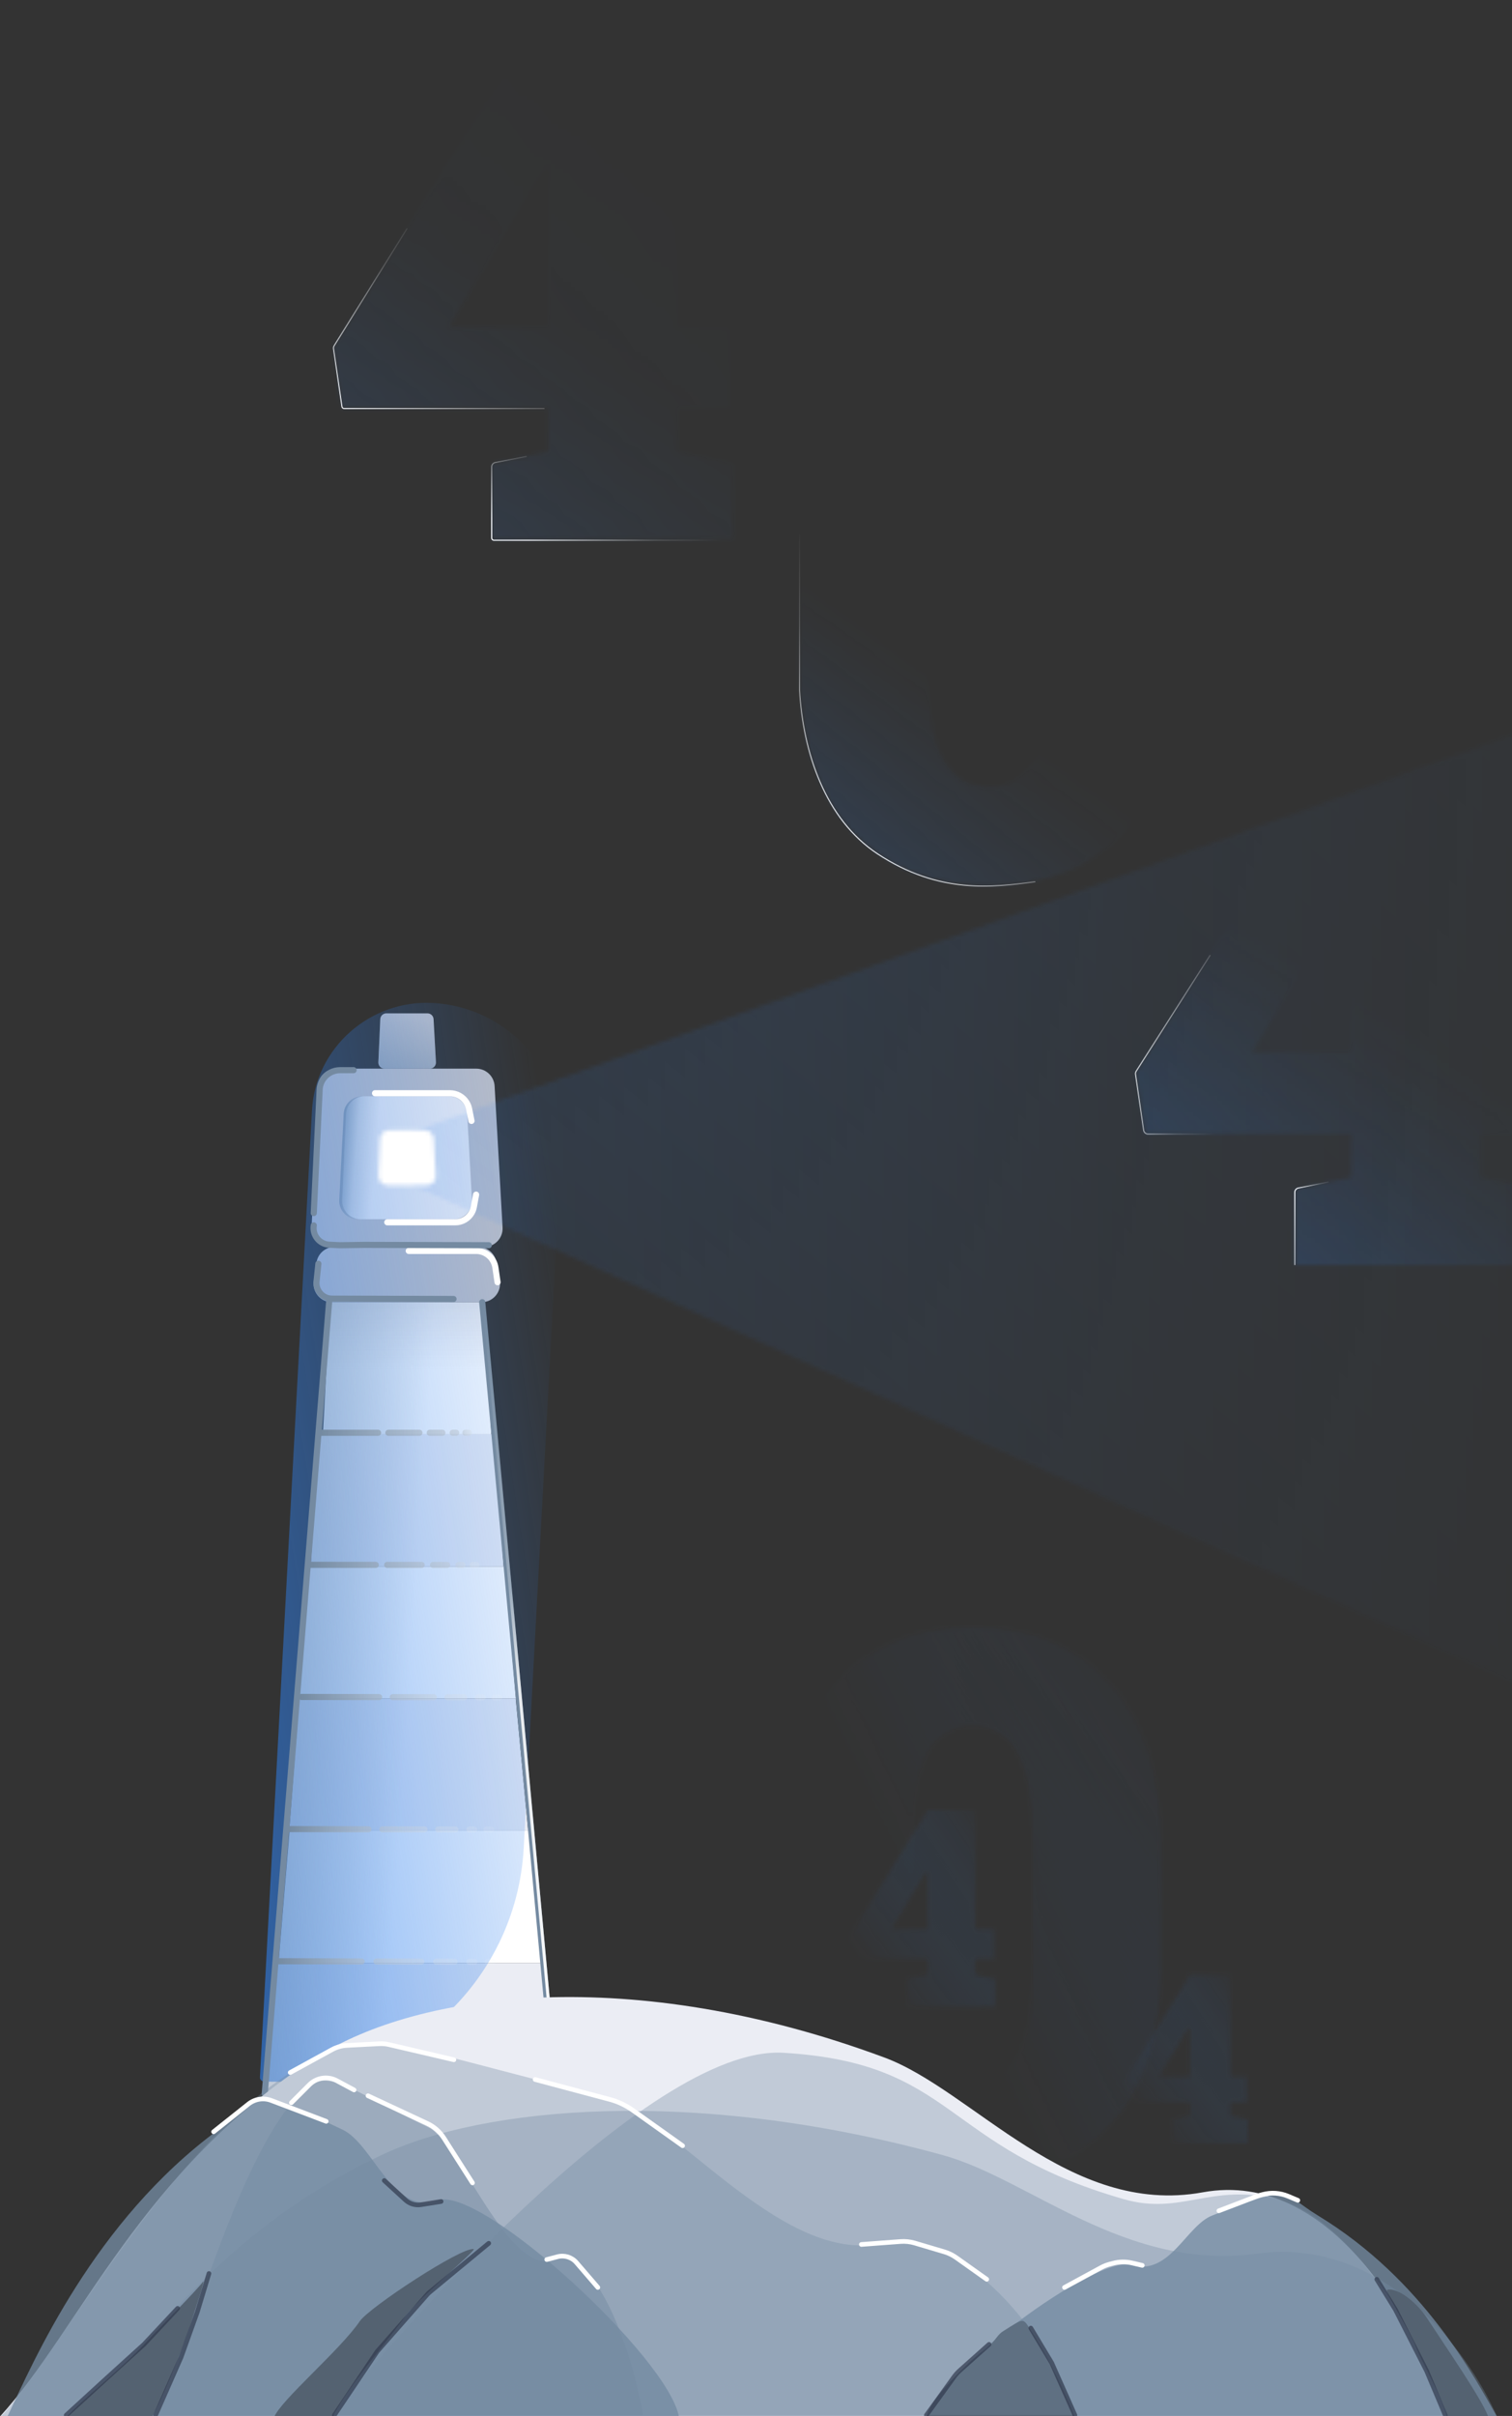 <svg width="372" height="594" viewBox="0 0 372 594" fill="none" xmlns="http://www.w3.org/2000/svg">
<rect x="0" y="0" width="372" height="594" fill="#333333" stroke="none"/>
<path d="M68.156 482.595H133.716L137.484 515.081H65.142L68.156 482.595Z" fill="#EBEDF4"/>
<path d="M71.25 450.108H130.321L133.716 482.595H68.534L71.25 450.108Z" fill="white"/>
<path d="M73.62 417.622H126.887L129.948 450.108H71.17L73.62 417.622Z" fill="#EBEDF4"/>
<path d="M75.659 385.135H124.146L126.933 417.622H73.43L75.659 385.135Z" fill="white"/>
<path d="M78.424 352.649H121.447L123.92 385.136H76.446L78.424 352.649Z" fill="#EBEDF4"/>
<path d="M81.187 320.163H118.747L120.906 352.649H79.46L81.187 320.163Z" fill="white"/>
<path opacity="0.37" d="M81.188 320.163H118.748L119.398 336.784H80.213L81.188 320.163Z" fill="url(#paint0_linear_3538:78445)"/>
<path d="M77.861 310.434C78.184 308.212 80.09 306.564 82.335 306.564H117.674C119.859 306.564 121.731 308.127 122.122 310.276L122.951 314.833C123.455 317.608 121.323 320.163 118.502 320.163H81.672C78.916 320.163 76.801 317.718 77.198 314.991L77.861 310.434Z" fill="#BCBEC7"/>
<path d="M78.229 267.063C78.338 264.647 80.328 262.745 82.746 262.745H117.174C119.572 262.745 121.553 264.617 121.688 267.012L123.65 301.788C123.797 304.381 121.733 306.564 119.136 306.564H81.176C78.599 306.564 76.543 304.413 76.659 301.839L78.229 267.063Z" fill="#BCBEC7"/>
<path d="M93.556 250.587C93.592 249.781 94.255 249.146 95.062 249.146H105.168C105.968 249.146 106.629 249.771 106.673 250.571L107.253 261.155C107.301 262.019 106.613 262.745 105.749 262.745H94.598C93.739 262.745 93.054 262.029 93.092 261.172L93.556 250.587Z" fill="#BCBEC7"/>
<path d="M93.556 250.587C93.592 249.781 94.255 249.146 95.062 249.146H105.168C105.968 249.146 106.629 249.771 106.673 250.571L107.253 261.155C107.301 262.019 106.613 262.745 105.749 262.745H94.598C93.739 262.745 93.054 262.029 93.092 261.172L93.556 250.587Z" fill="url(#paint1_linear_3538:78445)" fill-opacity="0.5"/>
<path d="M85.139 273.864C85.247 271.448 87.237 269.545 89.656 269.545H110.421C112.82 269.545 114.802 271.419 114.936 273.814L116.118 294.991C116.263 297.583 114.2 299.765 111.604 299.765H88.71C86.133 299.765 84.078 297.615 84.193 295.041L85.139 273.864Z" fill="#EBEDF4"/>
<path d="M84.562 273.834C84.686 271.43 86.671 269.545 89.077 269.545H91.722C93.363 269.545 94.703 270.858 94.736 272.498L95.222 296.69C95.256 298.378 93.897 299.765 92.209 299.765H87.987C85.399 299.765 83.339 297.596 83.472 295.011L84.562 273.834Z" fill="url(#paint2_linear_3538:78445)"/>
<mask id="mask0_3538:78445" style="mask-type:alpha" maskUnits="userSpaceOnUse" x="101" y="126" width="423" height="356">
<path d="M523.306 126L101.314 278.38V291.278L523.306 481.839V126Z" fill="url(#paint3_linear_3538:78445)"/>
</mask>
<g mask="url(#mask0_3538:78445)">
<rect x="906.111" y="583.076" width="810.074" height="601.376" transform="rotate(-180 906.111 583.076)" fill="url(#paint4_linear_3538:78445)"/>
</g>
<g style="mix-blend-mode:overlay">
<path d="M76.757 273.034C77.589 257.592 91.062 245.764 106.504 246.595C124.789 247.58 139.147 263.219 138.163 281.505L128.858 454.287C127.051 487.823 98.4 513.546 64.864 511.74C64.334 511.711 63.928 511.258 63.956 510.729L76.757 273.034Z" fill="url(#paint5_linear_3538:78445)"/>
</g>
<path d="M81.344 320.163H118.268L136.353 515.081H65.142L81.344 320.163Z" fill="url(#paint6_linear_3538:78445)"/>
<mask id="mask1_3538:78445" style="mask-type:alpha" maskUnits="userSpaceOnUse" x="93" y="277" width="15" height="15">
<path d="M93.525 280.017C93.578 278.808 94.573 277.855 95.783 277.855H104.455C105.655 277.855 106.646 278.793 106.712 279.992L107.21 289.069C107.281 290.365 106.25 291.454 104.953 291.454H95.385C94.098 291.454 93.07 290.38 93.126 289.094L93.525 280.017Z" fill="white"/>
</mask>
<g mask="url(#mask1_3538:78445)">
<path d="M85.137 273.864C85.245 271.448 87.235 269.544 89.654 269.544H110.419C112.819 269.544 114.8 271.418 114.934 273.814L116.116 294.991C116.261 297.583 114.198 299.764 111.602 299.764H88.708C86.132 299.764 84.076 297.615 84.191 295.041L85.137 273.864Z" fill="white"/>
</g>
<path d="M92.269 268.789H110.688C112.355 268.789 113.905 269.649 114.787 271.064V271.064C115.095 271.558 115.311 272.104 115.425 272.674L116.006 275.589" stroke="white" stroke-width="1.507" stroke-linecap="round"/>
<path d="M77.198 298.254L78.64 267.911C78.683 267.003 78.971 266.123 79.474 265.366V265.366C80.407 263.962 81.98 263.118 83.666 263.118L86.995 263.118" stroke="#748AA1" stroke-width="1.507" stroke-linecap="round"/>
<path d="M100.56 307.556H117.138V307.556C119.519 307.556 121.539 309.301 121.885 311.656L122.413 315.252" stroke="white" stroke-width="1.507" stroke-linecap="round"/>
<path d="M111.579 319.373L81.68 319.289C81.178 319.288 80.681 319.188 80.217 318.995V318.995C78.65 318.343 77.697 316.739 77.874 315.051L78.329 310.719" stroke="#748AA1" stroke-width="1.507" stroke-linecap="round"/>
<path d="M93.023 352.271L78.6 352.271M103.197 352.271L95.555 352.271M108.848 352.272L105.727 352.271M112.239 352.272L111.379 352.272M115.36 352.272L114.5 352.272" stroke="url(#paint7_linear_3538:78445)" stroke-width="1.507" stroke-linecap="round"/>
<path d="M92.452 384.751L76.445 384.736M103.743 384.762L95.262 384.754M110.014 384.769L106.551 384.765M113.779 384.772L112.823 384.771M117.242 384.776L116.287 384.775" stroke="url(#paint8_linear_3538:78445)" stroke-width="1.507" stroke-linecap="round"/>
<path d="M93.281 417.268L74.185 417.222M106.751 417.3L96.634 417.276M114.233 417.318L110.101 417.308M118.723 417.329L117.584 417.326M122.855 417.338L121.716 417.336" stroke="url(#paint9_linear_3538:78445)" stroke-width="1.507" stroke-linecap="round"/>
<path d="M90.668 449.758L71.172 449.709M104.42 449.793L94.091 449.767M112.058 449.812L107.84 449.802M116.643 449.824L115.479 449.821M120.861 449.835L119.698 449.832" stroke="url(#paint10_linear_3538:78445)" stroke-width="1.507" stroke-linecap="round"/>
<path d="M88.978 482.257L68.157 482.195M103.664 482.301L92.633 482.268M111.821 482.326L107.317 482.312M116.717 482.34L115.475 482.337M121.223 482.354L119.98 482.35" stroke="url(#paint11_linear_3538:78445)" stroke-width="1.507" stroke-linecap="round"/>
<path d="M120.258 306.158L89.599 306.072L83.604 306.159L81.035 306.033C78.591 305.913 76.797 303.689 77.199 301.276V301.276" stroke="#748AA1" stroke-width="1.507" stroke-linecap="round"/>
<path d="M95.284 300.52H112.02C113.683 300.52 115.219 299.63 116.047 298.188V298.188C116.309 297.731 116.492 297.233 116.587 296.715L117.137 293.72" stroke="white" stroke-width="1.507" stroke-linecap="round"/>
<path d="M80.967 320.163L65.142 514.703" stroke="#748AA1" stroke-width="1.507" stroke-linecap="round"/>
<path d="M118.644 320.163L136.729 515.459" stroke="#748AA1" stroke-width="1.507" stroke-linecap="round"/>
<path d="M119.022 320.163L137.107 515.459" stroke="url(#paint12_linear_3538:78445)" stroke-width="0.754" stroke-linecap="round"/>
<path d="M295.888 539.018C327.52 533.242 348.63 571.672 355.865 594.14H0.001C19.708 572.624 34.56 533.592 77.686 505.888C103.019 489.615 155.37 482.754 217.632 505.888C239.333 513.951 263.044 545.016 295.888 539.018Z" fill="#EBEDF4"/>
<path opacity="0.35" d="M309.225 554.093C340.45 549.87 361.289 577.964 368.432 594.389H17.137C36.591 578.66 51.252 550.126 93.825 529.873C118.832 517.977 170.511 512.961 231.974 529.873C253.396 535.767 276.802 558.477 309.225 554.093Z" fill="#748AA1"/>
<path opacity="0.35" d="M215.918 551.712C239.477 547.505 259.653 578.027 265.042 594.389H0C14.678 578.72 40.139 529.209 72.259 509.034C91.126 497.183 94.821 502.49 147.944 515.294C164.665 519.324 191.456 556.08 215.918 551.712Z" fill="#748AA1"/>
<path opacity="0.48" d="M136.1 555.647C146.711 551.884 155.799 579.183 158.227 593.818H38.844C45.455 579.803 56.923 535.52 71.391 517.475C79.889 506.876 81.554 511.623 105.482 523.074C113.014 526.678 125.081 559.553 136.1 555.647Z" fill="#748AA1"/>
<path opacity="0.78" d="M107.674 540.981C118.286 537.219 164.653 579.755 167.08 594.389H1.715C8.326 580.375 23.135 546.122 53.695 523.645C64.639 515.596 60.419 512.194 84.347 523.645C91.879 527.25 96.656 544.888 107.674 540.981Z" fill="#748AA1"/>
<path opacity="0.78" d="M278.394 556.895C269.377 554.254 229.977 584.115 227.914 594.389H368.432C362.814 584.55 350.23 560.504 324.262 544.725C314.962 539.074 318.548 536.686 298.216 544.725C291.816 547.255 287.757 559.638 278.394 556.895Z" fill="#748AA1"/>
<path d="M241.457 578.376C239.255 579.884 228.467 590.001 227.914 594.389H264.472C262.964 590.187 258.473 580.395 253.764 573.178C251.576 569.827 252.231 569.745 246.776 573.178C245.058 574.259 244.765 576.11 241.457 578.376Z" fill="#546271"/>
<path d="M348.439 577.253C349.513 580.26 354.724 589.248 356.151 594.153H366.147C364.64 589.951 355.72 577.043 351.01 569.827C348.823 566.475 344.155 562.401 341.299 562.972C340.443 563.144 347.012 573.254 348.439 577.253Z" fill="#546271"/>
<path d="M99.392 569.921C97.645 572.638 83.445 589.456 81.94 594.389H67.403C68.992 590.163 83.573 577.942 88.538 570.684C90.844 567.313 113.517 552.402 116.527 552.976C117.431 553.148 101.962 565.923 99.392 569.921Z" fill="#546271"/>
<path d="M46.554 572.397C44.555 578.395 40.271 588.962 37.348 594.389H16.281C19.708 590.39 30.357 582.046 36.273 575.539C39.13 572.397 48.269 563.258 49.982 560.973C50.533 560.238 48.058 567.888 46.554 572.397Z" fill="#546271"/>
<path opacity="0.35" d="M314.167 540.695C333.928 545.549 350.153 578.109 355.865 593.817L81.684 593.817C94.084 578.051 158.957 502.665 192.785 504.709C235.34 507.279 231.588 527.812 276.467 540.695C290.593 544.75 297.887 536.697 314.167 540.695Z" fill="#748AA1"/>
<path d="M116.242 536.697L109.194 525.654C108.201 524.099 106.786 522.859 105.115 522.079L99.106 519.275L90.538 515.277M87.111 513.849L82.852 511.567C80.632 510.378 77.895 510.782 76.115 512.563L71.688 516.99" stroke="white" stroke-width="1.142" stroke-linecap="round"/>
<path d="M80.256 521.56L66.728 516.428C64.845 515.714 62.725 516.044 61.148 517.298L52.552 524.13" stroke="white" stroke-width="1.142" stroke-linecap="round"/>
<path d="M242.766 560.402L235.223 555.049C234.355 554.433 233.391 553.964 232.37 553.66L225.057 551.486C223.925 551.15 222.741 551.022 221.563 551.111L211.92 551.834" stroke="white" stroke-width="1.142" stroke-linecap="round"/>
<path d="M281.037 556.975L278.553 556.391C276.996 556.024 275.373 556.048 273.827 556.46L273.013 556.677C272.272 556.875 271.556 557.16 270.882 557.526L261.901 562.402M319.308 540.981L316.942 539.985C314.958 539.15 312.752 538.997 310.672 539.552L309.597 539.839L299.886 543.552" stroke="white" stroke-width="1.142" stroke-linecap="round"/>
<path d="M134.521 555.547L137.187 554.845C138.876 554.401 140.671 554.958 141.811 556.281L147.088 562.401" stroke="white" stroke-width="1.142" stroke-linecap="round"/>
<path opacity="0.7" d="M94.537 536.125L99.763 540.916C100.791 541.859 102.195 542.28 103.572 542.06L108.531 541.266" stroke="#31394D" stroke-width="1.142" stroke-linecap="round"/>
<path opacity="0.7" d="M253.619 572.397L258.759 580.965L264.472 593.818M243.337 576.396L236.127 582.833C235.604 583.3 235.133 583.823 234.722 584.391L227.914 593.818M338.729 560.402L343.299 567.828L351.01 582.965L355.58 593.818" stroke="#31394D" stroke-width="1.142" stroke-linecap="round"/>
<path opacity="0.7" d="M82.256 593.818L92.823 578.11L105.15 564.101C105.31 563.92 105.483 563.752 105.669 563.599L120.241 551.548M38.273 593.818L44.556 579.538L48.554 568.399L51.41 558.974M16.281 593.818L26.277 584.679L35.416 576.396L43.699 567.542" stroke="#31394D" stroke-width="1.142" stroke-linecap="round"/>
<path d="M167.937 527.558L155.694 518.846C153.969 517.619 152.037 516.71 149.991 516.165L131.665 511.278M111.673 506.423L95.715 502.699C94.933 502.517 94.13 502.445 93.329 502.486L85.356 502.895C84.067 502.961 82.81 503.317 81.679 503.937L71.403 509.565" stroke="white" stroke-width="1.142" stroke-linecap="round"/>
<path d="M196.712 131.453V169.599C197.536 184.967 203.024 201.433 215.923 209.94C231.016 219.895 244.189 218.173 254.617 216.801" stroke="url(#paint13_linear_3538:78445)" stroke-width="0.274" stroke-linecap="round"/>
<path d="M297.703 234.913L279.536 263.384C279.394 263.606 279.337 263.872 279.375 264.133L281.375 277.883C281.454 278.422 281.916 278.822 282.461 278.822H303.192" stroke="url(#paint14_linear_3538:78445)" stroke-width="0.274" stroke-linecap="round"/>
<path d="M100.112 56.258L82.212 85.007C82.075 85.227 82.02 85.489 82.058 85.745L84.127 99.972C84.166 100.242 84.398 100.442 84.67 100.442H133.868" stroke="url(#paint15_linear_3538:78445)" stroke-width="0.274" stroke-linecap="round"/>
<path d="M326.793 290.623L319.443 292.093C318.929 292.196 318.56 292.646 318.56 293.169V310.931" stroke="url(#paint16_linear_3538:78445)" stroke-width="0.274" stroke-linecap="round"/>
<path d="M129.477 112.242L121.858 113.717C121.342 113.817 120.969 114.269 120.969 114.795V132.276C120.969 132.579 121.215 132.825 121.518 132.825H178.6" stroke="url(#paint17_linear_3538:78445)" stroke-width="0.274" stroke-linecap="round"/>
<mask id="mask2_3538:78445" style="mask-type:alpha" maskUnits="userSpaceOnUse" x="279" y="178" width="99" height="134">
<path d="M318.59 311.051V292.371L332.44 289.455V278.703H281.687L279.591 263.851L332.623 178.38H364.332V258.748H377.271V278.703H364.332V289.455L378 292.371V311.051H318.59ZM308.02 258.748H332.44V219.931L331.894 219.749L329.433 222.938L308.02 258.748Z" fill="url(#paint18_linear_3538:78445)"/>
</mask>
<g mask="url(#mask2_3538:78445)">
<rect x="273.554" y="185.516" width="114.712" height="154.779" fill="url(#paint19_linear_3538:78445)"/>
<rect x="278.493" y="182.222" width="114.712" height="154.779" fill="url(#paint20_linear_3538:78445)"/>
<rect x="278.493" y="182.222" width="114.712" height="154.779" fill="url(#paint21_linear_3538:78445)"/>
</g>
<mask id="mask3_3538:78445" style="mask-type:alpha" maskUnits="userSpaceOnUse" x="196" y="81" width="94" height="137">
<path d="M243.457 217.729C229.06 217.729 217.67 213.173 209.287 204.061C200.904 194.949 196.712 181.433 196.712 163.513V135.539C196.712 117.68 200.904 104.164 209.287 94.991C217.67 85.818 228.999 81.232 243.275 81.232C257.429 81.232 268.697 85.818 277.08 94.991C285.524 104.164 289.746 117.68 289.746 135.539V163.513C289.746 181.433 285.554 194.949 277.171 204.061C268.849 213.173 257.611 217.729 243.457 217.729ZM243.457 193.4C248.134 193.4 251.718 191.274 254.209 187.022C256.7 182.709 257.945 175.48 257.945 165.335V133.534C257.945 123.572 256.669 116.434 254.118 112.121C251.567 107.808 247.952 105.652 243.275 105.652C238.415 105.652 234.74 107.808 232.249 112.121C229.759 116.374 228.513 123.511 228.513 133.534V165.335C228.513 175.541 229.759 182.77 232.249 187.022C234.74 191.274 238.476 193.4 243.457 193.4Z" fill="url(#paint22_linear_3538:78445)"/>
</mask>
<g mask="url(#mask3_3538:78445)">
<rect opacity="0.76" x="180.247" y="79.036" width="114.712" height="154.779" fill="url(#paint23_linear_3538:78445)"/>
</g>
<mask id="mask4_3538:78445" style="mask-type:alpha" maskUnits="userSpaceOnUse" x="82" y="0" width="99" height="133">
<path d="M120.999 132.67V113.991L134.849 111.075V100.323H84.096L82 85.47L135.032 0H166.741V80.368H179.68V100.323H166.741V111.075L180.409 113.991V132.67H120.999ZM110.429 80.368H134.849V41.551L134.303 41.368L131.843 44.558L110.429 80.368Z" fill="url(#paint24_linear_3538:78445)"/>
</mask>
<g mask="url(#mask4_3538:78445)">
<rect opacity="0.42" x="71.572" y="8.233" width="114.712" height="154.779" fill="url(#paint25_linear_3538:78445)"/>
</g>
<g opacity="0.57">
<mask id="mask5_3538:78445" style="mask-type:alpha" maskUnits="userSpaceOnUse" x="193" y="400" width="93" height="137">
<path d="M239.599 536.073C225.247 536.073 213.892 531.531 205.535 522.447C197.178 513.364 193 499.89 193 482.025V454.138C193 436.335 197.178 422.86 205.535 413.716C213.892 404.572 225.186 400 239.417 400C253.527 400 264.761 404.572 273.118 413.716C281.535 422.86 285.744 436.335 285.744 454.138V482.025C285.744 499.89 281.565 513.364 273.208 522.447C264.912 531.531 253.709 536.073 239.599 536.073ZM239.599 511.819C244.262 511.819 247.835 509.7 250.318 505.461C252.801 501.161 254.042 493.955 254.042 483.842V452.14C254.042 442.209 252.77 435.093 250.227 430.794C247.683 426.494 244.08 424.344 239.417 424.344C234.573 424.344 230.909 426.494 228.426 430.794C225.943 435.033 224.702 442.148 224.702 452.14V483.842C224.702 494.016 225.943 501.222 228.426 505.461C230.909 509.7 234.633 511.819 239.599 511.819Z" fill="url(#paint26_linear_3538:78445)"/>
</mask>
<g mask="url(#mask5_3538:78445)">
<rect x="180.416" y="394.528" width="114.355" height="154.298" fill="url(#paint27_linear_3538:78445)"/>
<rect x="180.416" y="394.528" width="114.355" height="154.298" fill="url(#paint28_linear_3538:78445)"/>
</g>
</g>
<g opacity="0.57">
<mask id="mask6_3538:78445" style="mask-type:alpha" maskUnits="userSpaceOnUse" x="276" y="485" width="31" height="42">
<path d="M288.446 526.946V521.113L292.771 520.202V516.844H276.922L276.267 512.206L292.828 485.514H302.731V510.612H306.772V516.844H302.731V520.202L306.999 521.113V526.946H288.446ZM285.145 510.612H292.771V498.49L292.601 498.433L291.832 499.429L285.145 510.612Z" fill="url(#paint29_linear_3538:78445)"/>
</mask>
<g mask="url(#mask6_3538:78445)">
<rect x="273.696" y="482.601" width="35.824" height="48.336" fill="url(#paint30_linear_3538:78445)"/>
<rect x="273.696" y="482.601" width="35.824" height="48.336" fill="url(#paint31_linear_3538:78445)"/>
</g>
</g>
<g opacity="0.57">
<mask id="mask7_3538:78445" style="mask-type:alpha" maskUnits="userSpaceOnUse" x="208" y="444" width="37" height="50">
<path d="M223.201 493.388V486.573L228.255 485.509V481.586H209.737L208.973 476.167L228.321 444.983H239.89V474.305H244.611V481.586H239.89V485.509L244.877 486.573V493.388H223.201ZM219.345 474.305H228.255V460.143L228.055 460.077L227.158 461.24L219.345 474.305Z" fill="url(#paint32_linear_3538:78445)"/>
</mask>
<g mask="url(#mask7_3538:78445)">
<rect x="205.969" y="441.579" width="41.852" height="56.471" fill="url(#paint33_linear_3538:78445)"/>
<rect x="205.969" y="441.579" width="41.852" height="56.471" fill="url(#paint34_linear_3538:78445)"/>
</g>
</g>
<defs>
<linearGradient id="paint0_linear_3538:78445" x1="99.806" y1="320.163" x2="99.806" y2="336.784" gradientUnits="userSpaceOnUse">
<stop stop-color="#BCBEC7"/>
<stop offset="1" stop-color="#BCBEC7" stop-opacity="0"/>
</linearGradient>
<linearGradient id="paint1_linear_3538:78445" x1="102.066" y1="265.389" x2="106.23" y2="251.04" gradientUnits="userSpaceOnUse">
<stop stop-color="#748AA1"/>
<stop offset="1" stop-color="#748AA1" stop-opacity="0"/>
</linearGradient>
<linearGradient id="paint2_linear_3538:78445" x1="79.727" y1="284.277" x2="94.501" y2="285.478" gradientUnits="userSpaceOnUse">
<stop offset="0.069" stop-color="#748AA1"/>
<stop offset="0.287" stop-color="#748AA1" stop-opacity="0.702"/>
<stop offset="0.525" stop-color="#748AA1" stop-opacity="0.254"/>
<stop offset="0.853" stop-color="#748AA1" stop-opacity="0"/>
</linearGradient>
<linearGradient id="paint3_linear_3538:78445" x1="101.314" y1="285.204" x2="532.038" y2="285.204" gradientUnits="userSpaceOnUse">
<stop stop-color="white"/>
<stop offset="0.428" stop-color="white" stop-opacity="0.25"/>
<stop offset="0.678" stop-color="white" stop-opacity="0.046"/>
<stop offset="1" stop-color="white" stop-opacity="0"/>
</linearGradient>
<linearGradient id="paint4_linear_3538:78445" x1="258.827" y1="1339.06" x2="1147.05" y2="234.387" gradientUnits="userSpaceOnUse">
<stop stop-color="#2F80ED"/>
<stop offset="1" stop-color="#2F80ED" stop-opacity="0"/>
</linearGradient>
<linearGradient id="paint5_linear_3538:78445" x1="10.926" y1="577.578" x2="177.551" y2="551.262" gradientUnits="userSpaceOnUse">
<stop stop-color="#2F80ED"/>
<stop offset="1" stop-color="#2F80ED" stop-opacity="0"/>
</linearGradient>
<linearGradient id="paint6_linear_3538:78445" x1="-47.138" y1="494.683" x2="94.526" y2="504.267" gradientUnits="userSpaceOnUse">
<stop offset="0.306" stop-color="#748AA1"/>
<stop offset="0.647" stop-color="#748AA1" stop-opacity="0.63"/>
<stop offset="1" stop-color="#748AA1" stop-opacity="0"/>
</linearGradient>
<linearGradient id="paint7_linear_3538:78445" x1="119.775" y1="352.273" x2="78.706" y2="352.274" gradientUnits="userSpaceOnUse">
<stop stop-color="white" stop-opacity="0"/>
<stop offset="0.14" stop-color="#B9C4D0" stop-opacity="0.503"/>
<stop offset="1" stop-color="#748AA1"/>
</linearGradient>
<linearGradient id="paint8_linear_3538:78445" x1="122.142" y1="384.781" x2="76.563" y2="384.831" gradientUnits="userSpaceOnUse">
<stop stop-color="white" stop-opacity="0"/>
<stop offset="0.262" stop-color="#B9C4D0" stop-opacity="0.503"/>
<stop offset="1" stop-color="#748AA1"/>
</linearGradient>
<linearGradient id="paint9_linear_3538:78445" x1="128.701" y1="417.353" x2="74.326" y2="417.524" gradientUnits="userSpaceOnUse">
<stop stop-color="white" stop-opacity="0"/>
<stop offset="0.481" stop-color="#B9C4D0" stop-opacity="0.503"/>
<stop offset="1" stop-color="#748AA1"/>
</linearGradient>
<linearGradient id="paint10_linear_3538:78445" x1="126.829" y1="449.851" x2="71.316" y2="450.04" gradientUnits="userSpaceOnUse">
<stop stop-color="white" stop-opacity="0"/>
<stop offset="0.572" stop-color="#B9C4D0" stop-opacity="0.503"/>
<stop offset="1" stop-color="#748AA1"/>
</linearGradient>
<linearGradient id="paint11_linear_3538:78445" x1="127.596" y1="482.374" x2="68.312" y2="482.629" gradientUnits="userSpaceOnUse">
<stop stop-color="white" stop-opacity="0"/>
<stop offset="0.572" stop-color="#B9C4D0" stop-opacity="0.503"/>
<stop offset="1" stop-color="#748AA1"/>
</linearGradient>
<linearGradient id="paint12_linear_3538:78445" x1="128.065" y1="320.163" x2="128.065" y2="515.459" gradientUnits="userSpaceOnUse">
<stop stop-color="white" stop-opacity="0"/>
<stop offset="0.359" stop-color="white" stop-opacity="0.276"/>
<stop offset="0.479" stop-color="white" stop-opacity="0.823"/>
<stop offset="1" stop-color="white"/>
</linearGradient>
<linearGradient id="paint13_linear_3538:78445" x1="208.239" y1="209.94" x2="242.797" y2="173.167" gradientUnits="userSpaceOnUse">
<stop stop-color="white"/>
<stop offset="0.654" stop-color="white" stop-opacity="0.184"/>
<stop offset="1" stop-color="white" stop-opacity="0"/>
</linearGradient>
<linearGradient id="paint14_linear_3538:78445" x1="273.279" y1="269.217" x2="299.736" y2="274.325" gradientUnits="userSpaceOnUse">
<stop stop-color="white"/>
<stop offset="0.654" stop-color="white" stop-opacity="0.184"/>
<stop offset="1" stop-color="white" stop-opacity="0"/>
</linearGradient>
<linearGradient id="paint15_linear_3538:78445" x1="80.902" y1="102.088" x2="118.456" y2="59.666" gradientUnits="userSpaceOnUse">
<stop stop-color="white"/>
<stop offset="0.654" stop-color="white" stop-opacity="0.184"/>
<stop offset="1" stop-color="white" stop-opacity="0"/>
</linearGradient>
<linearGradient id="paint16_linear_3538:78445" x1="316.478" y1="306.488" x2="325.749" y2="307.823" gradientUnits="userSpaceOnUse">
<stop stop-color="white"/>
<stop offset="0.654" stop-color="white" stop-opacity="0.184"/>
<stop offset="1" stop-color="white" stop-opacity="0"/>
</linearGradient>
<linearGradient id="paint17_linear_3538:78445" x1="131.123" y1="133.374" x2="142.823" y2="113.103" gradientUnits="userSpaceOnUse">
<stop stop-color="white"/>
<stop offset="0.654" stop-color="white" stop-opacity="0.184"/>
<stop offset="1" stop-color="white" stop-opacity="0"/>
</linearGradient>
<linearGradient id="paint18_linear_3538:78445" x1="189.04" y1="540.75" x2="363.304" y2="263.3" gradientUnits="userSpaceOnUse">
<stop stop-color="white"/>
<stop offset="1" stop-color="white" stop-opacity="0"/>
</linearGradient>
<linearGradient id="paint19_linear_3538:78445" x1="181.894" y1="380.087" x2="400.067" y2="230.797" gradientUnits="userSpaceOnUse">
<stop stop-color="#2F80ED"/>
<stop offset="1" stop-color="#2F80ED" stop-opacity="0"/>
</linearGradient>
<linearGradient id="paint20_linear_3538:78445" x1="186.833" y1="376.794" x2="405.006" y2="227.504" gradientUnits="userSpaceOnUse">
<stop stop-color="#2F80ED"/>
<stop offset="1" stop-color="#2F80ED" stop-opacity="0"/>
</linearGradient>
<linearGradient id="paint21_linear_3538:78445" x1="186.833" y1="376.794" x2="405.006" y2="227.504" gradientUnits="userSpaceOnUse">
<stop stop-color="#2F80ED"/>
<stop offset="1" stop-color="#2F80ED" stop-opacity="0"/>
</linearGradient>
<linearGradient id="paint22_linear_3538:78445" x1="180.866" y1="280.856" x2="251.121" y2="180.414" gradientUnits="userSpaceOnUse">
<stop stop-color="white"/>
<stop offset="1" stop-color="white" stop-opacity="0"/>
</linearGradient>
<linearGradient id="paint23_linear_3538:78445" x1="88.587" y1="273.608" x2="306.76" y2="124.318" gradientUnits="userSpaceOnUse">
<stop stop-color="#2F80ED"/>
<stop offset="1" stop-color="#2F80ED" stop-opacity="0"/>
</linearGradient>
<linearGradient id="paint24_linear_3538:78445" x1="99.755" y1="138.708" x2="167.266" y2="28.661" gradientUnits="userSpaceOnUse">
<stop stop-color="white"/>
<stop stop-color="white" stop-opacity="0.762"/>
<stop offset="0.548" stop-color="white" stop-opacity="0.129"/>
<stop offset="1" stop-color="white" stop-opacity="0"/>
</linearGradient>
<linearGradient id="paint25_linear_3538:78445" x1="-20.088" y1="202.805" x2="198.085" y2="53.514" gradientUnits="userSpaceOnUse">
<stop stop-color="#2F80ED"/>
<stop offset="1" stop-color="#2F80ED" stop-opacity="0"/>
</linearGradient>
<linearGradient id="paint26_linear_3538:78445" x1="539.076" y1="302.606" x2="220.905" y2="458.272" gradientUnits="userSpaceOnUse">
<stop stop-color="white"/>
<stop offset="0.581" stop-color="white" stop-opacity="0.801"/>
<stop offset="0.634" stop-color="white" stop-opacity="0.685"/>
<stop offset="1" stop-color="white" stop-opacity="0"/>
</linearGradient>
<linearGradient id="paint27_linear_3538:78445" x1="89.041" y1="588.495" x2="306.535" y2="439.669" gradientUnits="userSpaceOnUse">
<stop stop-color="#2F80ED"/>
<stop offset="1" stop-color="#2F80ED" stop-opacity="0"/>
</linearGradient>
<linearGradient id="paint28_linear_3538:78445" x1="89.041" y1="588.495" x2="306.535" y2="439.669" gradientUnits="userSpaceOnUse">
<stop stop-color="#2F80ED"/>
<stop offset="1" stop-color="#2F80ED" stop-opacity="0"/>
</linearGradient>
<linearGradient id="paint29_linear_3538:78445" x1="336.859" y1="481.315" x2="282.181" y2="522.195" gradientUnits="userSpaceOnUse">
<stop stop-color="white"/>
<stop offset="1" stop-color="white" stop-opacity="0"/>
</linearGradient>
<linearGradient id="paint30_linear_3538:78445" x1="245.071" y1="543.364" x2="313.205" y2="496.741" gradientUnits="userSpaceOnUse">
<stop stop-color="#2F80ED"/>
<stop offset="1" stop-color="#2F80ED" stop-opacity="0"/>
</linearGradient>
<linearGradient id="paint31_linear_3538:78445" x1="245.071" y1="543.364" x2="313.205" y2="496.741" gradientUnits="userSpaceOnUse">
<stop stop-color="#2F80ED"/>
<stop offset="1" stop-color="#2F80ED" stop-opacity="0"/>
</linearGradient>
<linearGradient id="paint32_linear_3538:78445" x1="279.761" y1="440.077" x2="215.881" y2="487.837" gradientUnits="userSpaceOnUse">
<stop stop-color="white"/>
<stop offset="1" stop-color="white" stop-opacity="0"/>
</linearGradient>
<linearGradient id="paint33_linear_3538:78445" x1="172.527" y1="512.568" x2="252.127" y2="458.1" gradientUnits="userSpaceOnUse">
<stop stop-color="#2F80ED"/>
<stop offset="1" stop-color="#2F80ED" stop-opacity="0"/>
</linearGradient>
<linearGradient id="paint34_linear_3538:78445" x1="172.527" y1="512.568" x2="252.127" y2="458.1" gradientUnits="userSpaceOnUse">
<stop stop-color="#2F80ED"/>
<stop offset="1" stop-color="#2F80ED" stop-opacity="0"/>
</linearGradient>
</defs>
</svg>
